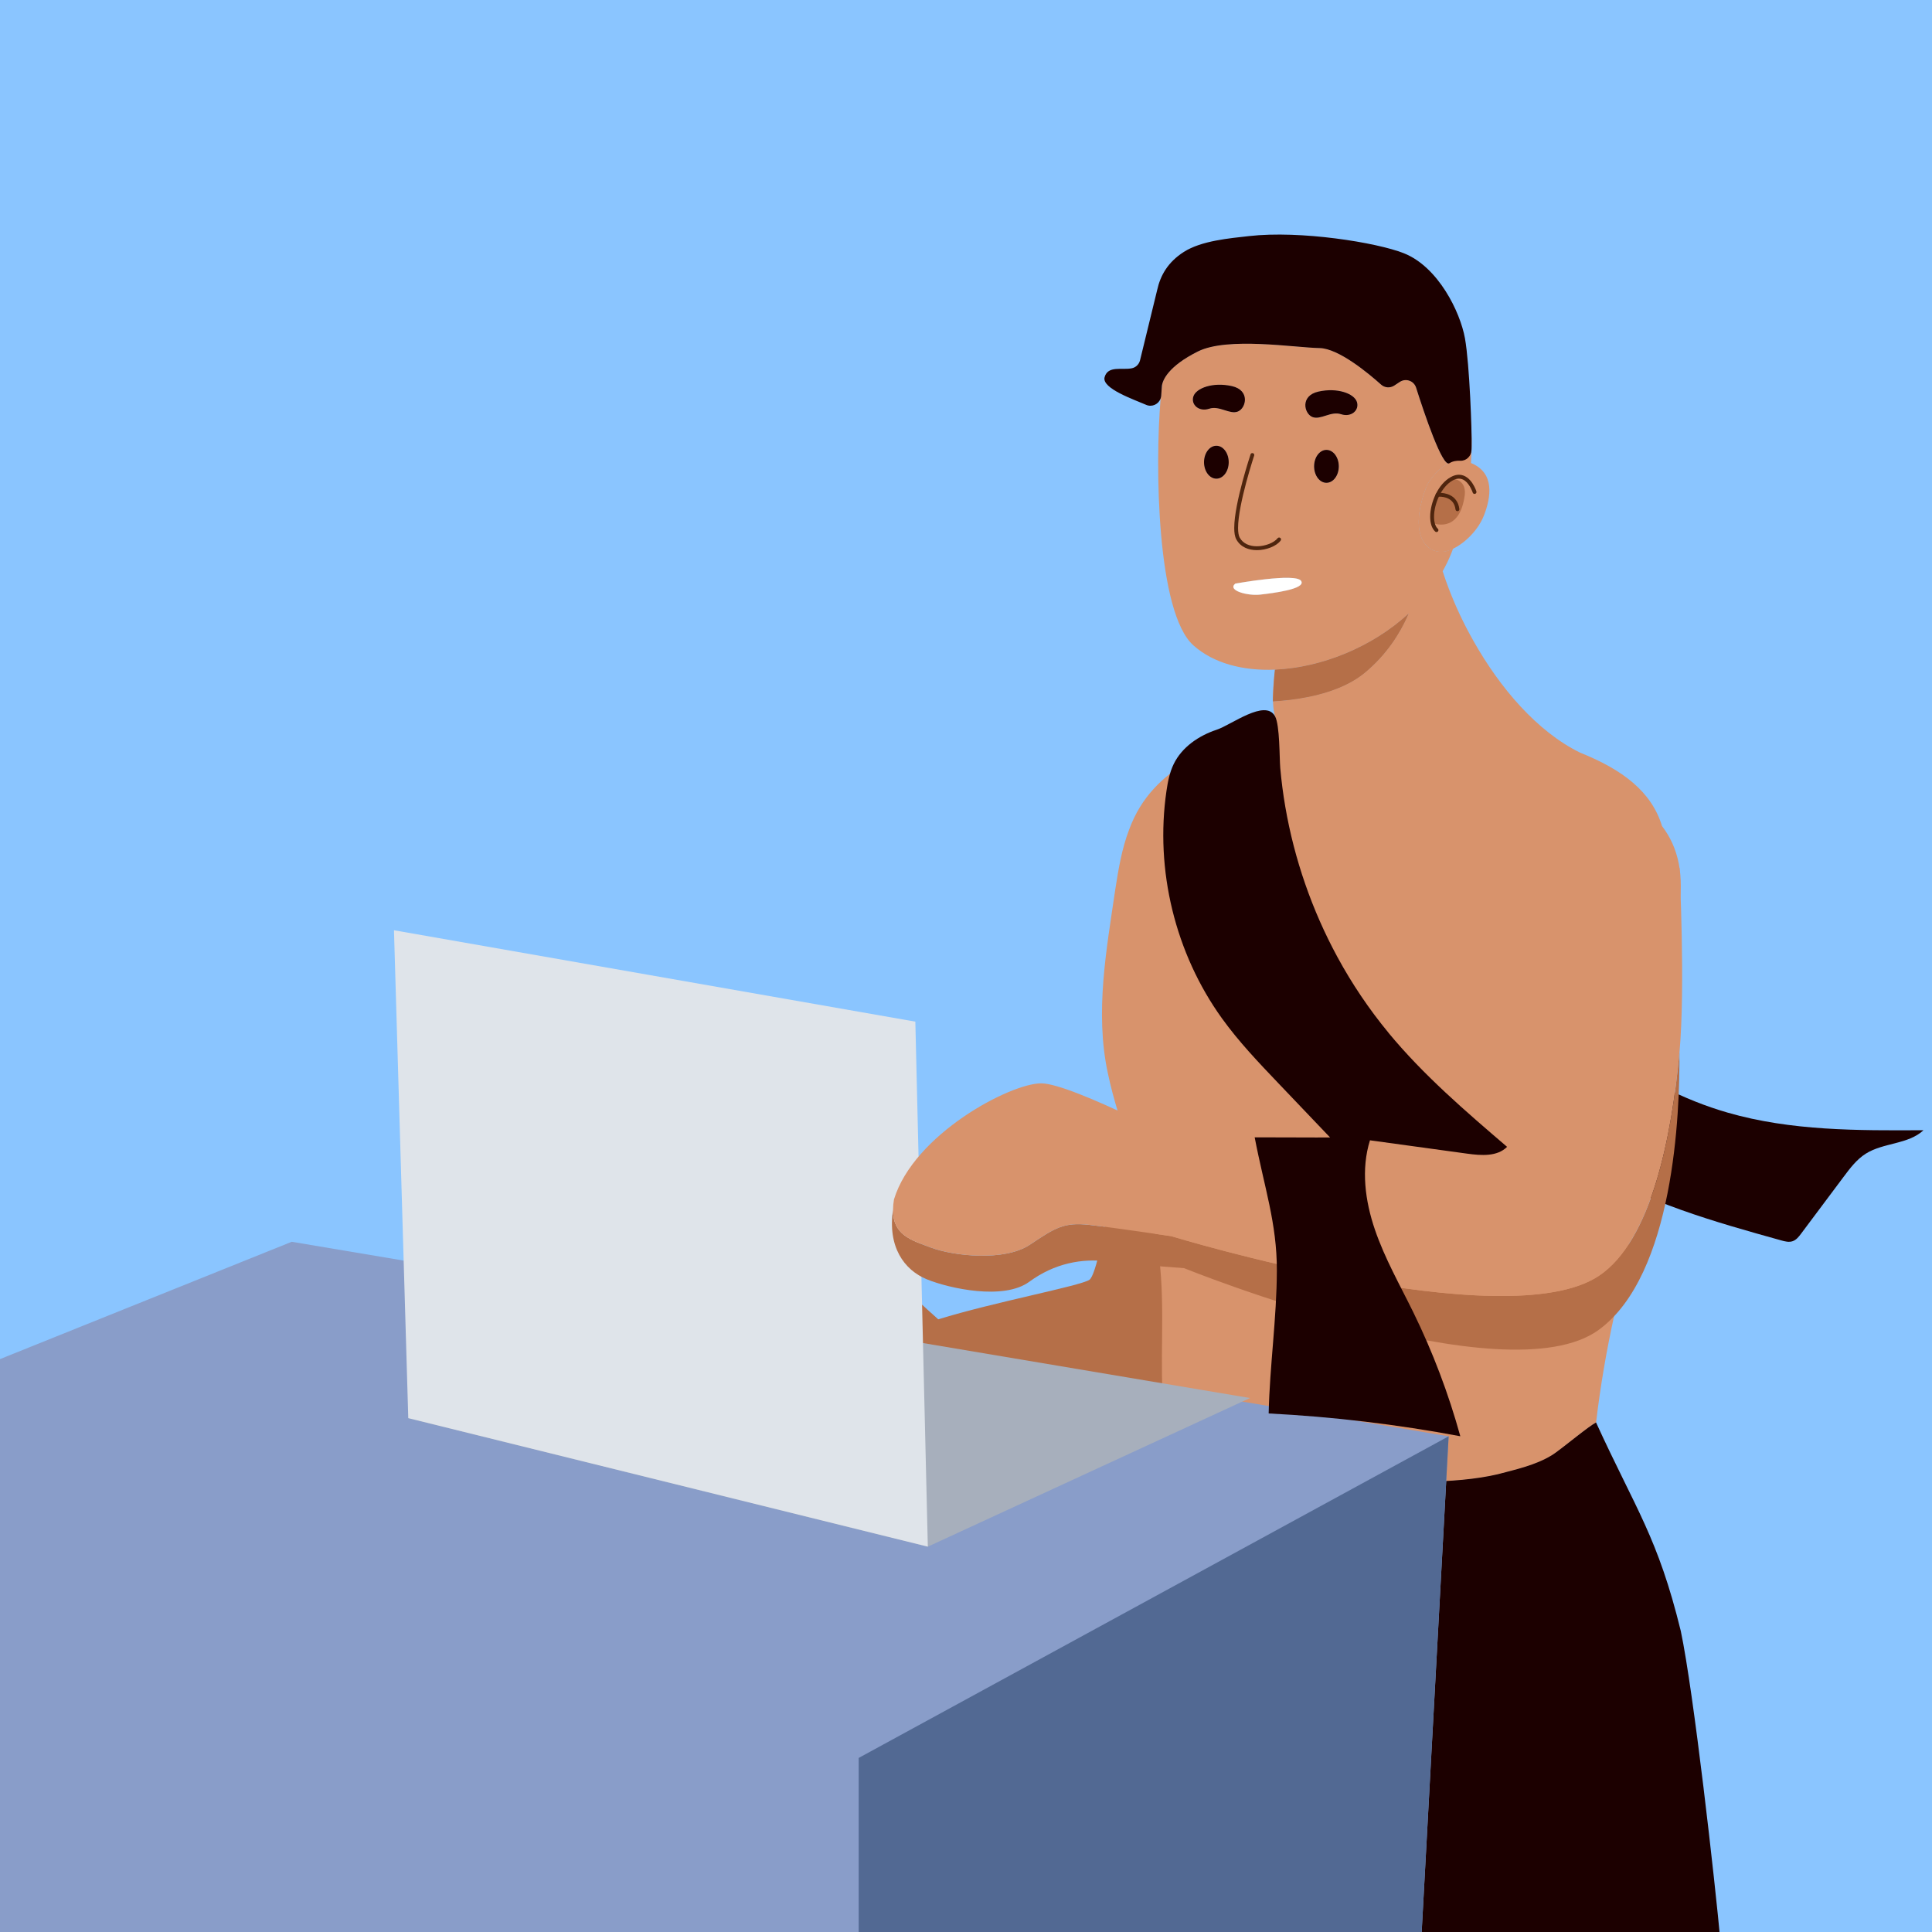 <?xml version="1.0" encoding="UTF-8"?>
<svg id="a" xmlns="http://www.w3.org/2000/svg" xmlns:xlink="http://www.w3.org/1999/xlink" viewBox="0 0 500 500">
  <defs>
    <style>
      .c {
        fill: #526993;
      }

      .c, .d, .e, .f, .g, .h, .i, .j, .k, .l, .m {
        stroke-width: 0px;
      }

      .d {
        fill: #899dc9;
      }

      .e {
        fill: #1c0000;
      }

      .f {
        fill: none;
      }

      .n {
        clip-path: url(#b);
      }

      .g {
        fill: #dfe4ea;
      }

      .h {
        fill: #fff;
      }

      .i {
        fill: #8ac5ff;
      }

      .j {
        fill: #d8936c;
      }

      .k {
        fill: #4f250e;
      }

      .l {
        fill: #a7afbc;
      }

      .m {
        fill: #b56f48;
      }
    </style>
    <clipPath id="b">
      <rect class="f" width="500" height="500"/>
    </clipPath>
  </defs>
  <g class="n">
    <rect class="i" width="500" height="500"/>
    <path class="e" d="M389.39,246.76c15.07,18.72,34.68,34.55,57.77,41.2,16.35,4.71,33.63,4.64,50.64,4.54-3.96,3.7-10.35,3.18-14.94,6.07-2.34,1.48-4.05,3.74-5.71,5.96-3.68,4.91-7.35,9.83-11.03,14.74-.59.79-1.23,1.61-2.16,1.94-.97.35-2.04.07-3.03-.21-17.3-4.82-34.87-9.76-50.14-19.22-8.98-5.57-16.96-12.58-24.89-19.56-4.22-3.71-8.47-7.46-11.79-12-2.49-3.41-4.41-7.19-6.52-10.85-2.02-3.51-4.22-6.93-5.76-10.67-1.97-4.81-2.77-10-3.56-15.13-1.23-8.03-2.46-16.06-3.69-24.09-.46-3.02-4.82-19.18-.98-19.9,3.05-.57,8.61,14.1,10.05,16.82,3.51,6.63,7.17,13.17,11.12,19.55,4.47,7.21,9.29,14.2,14.61,20.81h.01Z"/>
    <path class="m" d="M310.64,376.82c-4.94,3.02-13.66,1.22-18.98.6-10.1-1.19-20.11-3.19-30.02-5.44-8.69-1.97-17.4-4.12-25.89-6.87-9.15-2.96-18.19-5.36-24.42-13.37-2.39-3.07-4.23-6.59-5.34-10.33-.83-2.76-1.29-5.73-.56-8.52,1.46-5.65,7.85-9.18,13.64-8.4,4.86.66,9.03,3.74,12.74,6.96,3.73,3.23,7.29,6.73,11.01,9.99,14.52-4.48,36.71-8.63,39.11-10.22,3.38-2.26,9.57-48.98,9.57-48.98,0,0,36.03,6.75,37.72,6.75s-8.44,81.64-18.58,87.83h0Z"/>
    <path class="j" d="M430.13,213.79c-2.72-8.94-10.21-14.6-21.21-19.01-11.14-5.46-20.77-16.79-27.59-28.91-2.52-4.43-4.64-8.98-6.33-13.39-.61-1.57-1.15-3.13-1.64-4.65.84-1.48,1.58-3.01,2.22-4.6.16-.4.32-.81.47-1.23-1.21.57-2.4.86-3.48.79-4-.27-7.99-5.33-3.2-17.31,0,0,2.14-4.02,5.72-5.59-1.77,1.13-6.47-12.84-8.61-19.58-.57-1.76-2.65-2.5-4.2-1.48l-1.46.96c-1.06.69-2.45.59-3.39-.25-3.29-2.95-11.02-9.38-15.94-9.46-6.38-.11-23.78-2.97-31.48.88-7.71,3.85-9.16,7.45-9.32,8.98,0,.02-.08,1.18-.17,2.47-.02.25-.07.48-.15.7-1.5,17.5-.98,55.47,8.48,63.91,5.21,4.65,12.81,6.62,21.08,6.29l.24-.02c11.75-.54,24.84-5.73,34.39-14.5-.12.29-.25.59-.39.9-1.79,3.97-5.12,9.61-10.95,14.43-5.36,4.44-13.24,6.29-19.55,7.04-1.52.18-2.94.29-4.22.37.06,1.95.31,3.26.64,4.25l-.88.43c-14.77,7.61-30.82,11.63-36.99,28.49-1.9,4.95-2.76,10.22-3.58,15.44-2.28,15.61-5.3,31.72-1.97,47.42,3.03,14.62,9.71,28.25,12.53,42.94,2.58,13.24,1.07,26.91,1.65,40.3.11,3.46.37,6.67.79,9.65.89.66,1.94,1.32,3.15,1.95,16.52,8.7,61.1,14.24,82.81,9.14,4.77-1.26,9.74-2.34,13.95-4.89,1.27-.76,4.12-3.06,6.76-5.11,1.94-1.51,3.77-2.88,4.75-3.41v.02c1.11-9.35,2.69-18.64,4.73-27.84,2.08-9.56,4.36-19.14,4.98-28.93.9-13.41-2.39-27.06.77-40.28,2.8-11.89,8.89-22.63,10.81-34.82,1.65-9.74.05-16.92-4.22-22.49h0ZM343.28,124.95c-1.76,0-3.19-1.91-3.19-4.26s1.43-4.26,3.19-4.26,3.2,1.9,3.2,4.26-1.43,4.26-3.2,4.26ZM341.22,101.34c4.93-1.1,9.23.53,9.94,2.66s-1.42,4.08-4.09,3.2c-2.66-.89-5.32,1.59-7.45.71-2.13-.89-3.19-5.51,1.6-6.57ZM308.85,102.58c.71-2.13,5.01-3.76,9.94-2.66,4.79,1.06,3.73,5.68,1.6,6.57-2.13.88-4.8-1.6-7.46-.71-2.66.88-4.79-1.07-4.08-3.2h0ZM314.8,123.88c-1.77,0-3.2-1.9-3.2-4.26s1.43-4.26,3.2-4.26,3.19,1.91,3.19,4.26-1.43,4.26-3.19,4.26ZM326.07,153.89c-3.2.35-8.52-1.07-6.39-2.85,0,0,15.62-2.84,17.04-.71,1.41,2.13-7.46,3.2-10.65,3.56h0Z"/>
    <path class="j" d="M364.56,158.79c-.12.29-.25.59-.39.9-1.79,3.97-5.12,9.61-10.95,14.43-5.36,4.44-13.24,6.29-19.55,7.04-1.52.18-2.94.29-4.22.37,0-.28-.01-.58-.01-.89v-.06c0-1.58.11-3.53.37-5.95.01-.13.02-.25.04-.38.09-.33.2-.65.32-.96,11.75-.54,24.84-5.73,34.39-14.5Z"/>
    <path class="j" d="M408.31,371.54c-.11,1.25-.2,2.49-.28,3.74-.4,5.05-.77,10.43-2.48,15.22-3.71,11.95-16.95,14.14-27.88,14.54-6.42.4-12.71.48-19.18.57-23.69,1.1-40.89-1.95-50.08-15.63-3.35-4.99-5.63-11.4-6.77-19.53.89.66,1.94,1.32,3.15,1.95,16.52,8.7,61.1,14.24,82.81,9.14,4.77-1.26,9.74-2.34,13.95-4.89,1.27-.76,4.12-3.06,6.76-5.11h0Z"/>
    <path class="j" d="M364.17,159.69c-1.79,3.97-5.12,9.61-10.95,14.43-5.36,4.44-13.24,6.29-19.55,7.04,1.74-5.64,6.59-8.29,11.65-10.37,3.53-1.52,7.78-3.42,11.1-5.32,3.11-1.7,5.29-3.78,7.75-5.78Z"/>
    <path class="j" d="M413.07,368.15c-.58,4.77-1.02,9.56-1.33,14.35-.39,5.05-.77,10.43-2.47,15.22-3.71,11.95-16.96,14.14-27.88,14.55-6.42.39-12.71.48-19.19.56-27.4,1.27-46.11-3-53.79-22.85-1.88-4.87-3.1-10.68-3.62-17.58,16.52,8.7,61.1,14.24,82.81,9.14,4.77-1.26,9.74-2.34,13.95-4.89,1.27-.76,4.12-3.06,6.76-5.11,1.94-1.51,3.77-2.88,4.75-3.41v.02s0,0,0,0Z"/>
    <path class="m" d="M364.56,158.79c-.12.29-.25.59-.39.9-1.79,3.97-5.12,9.61-10.95,14.43-5.36,4.44-13.24,6.29-19.55,7.04-1.52.18-2.94.29-4.22.37h-.04c.01-.3.02-.59.03-.89v-.06c.09-2.09.23-4.13.37-5.95.01-.13.02-.25.04-.38.02-.32.05-.63.08-.94l.24-.02c11.75-.54,24.84-5.73,34.39-14.5h0Z"/>
    <path class="j" d="M300.37,103.11c.1-1.15.21-2.21.32-3.17,0,.02-.08,1.18-.17,2.47-.02.25-.07.48-.15.7Z"/>
    <path class="j" d="M317.99,119.62c0,2.36-1.43,4.26-3.19,4.26s-3.2-1.9-3.2-4.26,1.43-4.26,3.2-4.26,3.19,1.91,3.19,4.26Z"/>
    <path class="j" d="M312.93,105.78c-2.66.88-4.79-1.07-4.08-3.2.71-2.13,5.01-3.76,9.94-2.66,4.79,1.06,3.73,5.68,1.6,6.57-2.13.88-4.8-1.6-7.46-.71h0Z"/>
    <path class="j" d="M336.72,150.33c1.41,2.13-7.46,3.2-10.65,3.56-3.2.35-8.52-1.07-6.39-2.85,0,0,15.62-2.84,17.04-.71h0Z"/>
    <path class="j" d="M346.48,120.69c0,2.35-1.43,4.26-3.2,4.26s-3.19-1.91-3.19-4.26,1.43-4.26,3.19-4.26,3.2,1.9,3.2,4.26Z"/>
    <path class="j" d="M351.16,104c.71,2.13-1.42,4.08-4.09,3.2-2.66-.89-5.32,1.59-7.45.71-2.13-.89-3.19-5.51,1.6-6.57,4.93-1.1,9.23.53,9.94,2.66Z"/>
    <path class="j" d="M380.84,115.92v.1c-.02,1.27-.07,2.55-.16,3.82-.1,1.65-.26,3.3-.47,4.93-.76,6.14-2.19,12.07-4.15,17.23-1.21.57-2.4.86-3.48.79-4-.27-7.99-5.33-3.2-17.31,0,0,2.14-4.02,5.72-5.59-1.77,1.13-6.47-12.84-8.61-19.58-.57-1.76-2.65-2.5-4.2-1.48l-1.46.96c-1.06.69-2.45.59-3.39-.25-3.29-2.95-11.02-9.38-15.94-9.46-6.38-.11-23.78-2.97-31.48.88-7.71,3.85-9.16,7.45-9.32,8.98.18-1.55.39-2.84.6-3.79,4.84-21.71,27.06-29.99,57.44-21.23,16.31,4.71,22.39,22.75,22.11,41h0Z"/>
    <path class="k" d="M323.64,117.6s-1.05,3.16-2.11,7.11c-1.05,3.95-2.11,8.68-2.11,11.93,0,1.18.13,2.18.53,2.93.54,1.02,1.36,1.73,2.3,2.18.94.45,1.99.63,3.04.63,1.24,0,2.48-.26,3.56-.69,1.08-.43,2-1.03,2.58-1.78.17-.22.13-.53-.09-.7-.22-.17-.53-.13-.7.09-.42.54-1.21,1.08-2.17,1.46-.96.38-2.09.62-3.19.62-.93,0-1.84-.17-2.61-.54-.77-.37-1.41-.93-1.85-1.74-.26-.48-.41-1.35-.41-2.46,0-3.04,1.04-7.76,2.08-11.67.52-1.96,1.05-3.72,1.44-5,.2-.64.36-1.15.47-1.51.11-.35.18-.55.18-.55.09-.26-.05-.55-.32-.63-.26-.09-.55.05-.63.32h0Z"/>
    <path class="e" d="M317.99,119.62c0,2.36-1.43,4.26-3.19,4.26s-3.2-1.9-3.2-4.26,1.43-4.26,3.2-4.26,3.19,1.91,3.19,4.26Z"/>
    <path class="e" d="M346.48,120.69c0,2.35-1.43,4.26-3.2,4.26s-3.19-1.91-3.19-4.26,1.43-4.26,3.19-4.26,3.2,1.9,3.2,4.26Z"/>
    <path class="j" d="M384.01,133.47c-1.36,3.49-4.69,6.99-7.95,8.53-1.21.57-2.4.86-3.48.79-4-.27-7.99-5.33-3.2-17.31,0,0,2.14-4.02,5.72-5.59,1.59-.7,3.48-.91,5.59-.05l.14.05c6.05,2.56,5.06,8.79,3.19,13.58h0Z"/>
    <path class="m" d="M370.7,135.33s6.66,2.93,8.25-6.39c1.06-5.06-3.19-5.06-3.19-5.06,0,0-5.32,3.99-5.06,11.45Z"/>
    <path class="e" d="M320.39,106.49c-2.13.88-4.8-1.6-7.46-.71-2.66.88-4.79-1.07-4.08-3.2.71-2.13,5.01-3.76,9.94-2.66,4.79,1.06,3.73,5.68,1.6,6.57h0Z"/>
    <path class="e" d="M347.07,107.2c-2.66-.89-5.32,1.59-7.45.71-2.13-.89-3.19-5.51,1.6-6.57,4.93-1.1,9.23.53,9.94,2.66s-1.42,4.08-4.09,3.2Z"/>
    <path class="h" d="M326.07,153.89c-3.2.35-8.52-1.07-6.39-2.85,0,0,15.62-2.84,17.04-.71,1.41,2.13-7.46,3.2-10.65,3.56h0Z"/>
    <path class="k" d="M372.1,136.83c-.62-.56-.98-1.7-.97-3.11,0-1.64.47-3.61,1.32-5.35.85-1.75,2.08-3.26,3.54-4.05.61-.33,1.13-.45,1.58-.45.58,0,1.07.2,1.52.52.67.48,1.2,1.26,1.54,1.92.17.33.3.63.39.84.04.11.07.19.09.25l.02.06v.02c.09.26.37.41.63.33.26-.08.41-.36.33-.63,0-.03-.33-1.05-1.03-2.11-.35-.53-.8-1.07-1.38-1.49-.57-.42-1.29-.72-2.11-.72-.64,0-1.33.18-2.06.58-1.72.93-3.05,2.61-3.96,4.49-.91,1.88-1.42,3.97-1.42,5.79,0,1.56.36,2.96,1.29,3.84.2.19.52.18.71-.02.19-.2.18-.52-.02-.71h0Z"/>
    <path class="k" d="M372.09,128.56h.02c.05,0,.2-.02.4-.02.55,0,1.54.08,2.39.54.85.46,1.58,1.22,1.79,2.78.03.27.28.47.56.43.27-.03.47-.28.43-.56-.22-1.85-1.23-2.97-2.31-3.53-1.08-.57-2.21-.65-2.86-.65-.32,0-.52.02-.54.02-.27.03-.47.28-.44.55.03.27.28.47.55.44h0Z"/>
    <path class="e" d="M380.85,115.36c-.01.19-.01.38-.01.56v.1c-.01.15-.02.29-.02.43-.03,1.57-1.32,2.86-2.89,2.79-.94-.05-1.96.09-2.84.65-1.77,1.13-6.47-12.84-8.61-19.58-.57-1.76-2.65-2.5-4.2-1.48l-1.46.96c-1.06.69-2.45.59-3.39-.25-3.29-2.95-11.02-9.38-15.94-9.46-6.38-.11-23.78-2.97-31.48.88-7.71,3.85-9.16,7.45-9.32,8.98,0,.02-.08,1.18-.17,2.47-.02.25-.07.48-.15.7-.51,1.5-2.22,2.33-3.76,1.66l-.04-.02c-2.96-1.3-11.51-4.21-10.7-7.13.85-3.09,4.51-1.79,7.04-2.31,1.05-.21,1.87-1.03,2.13-2.06l4.45-18.25c.8-3.61,2.67-7.11,6.88-9.8,4.57-2.93,11.97-3.54,16.87-4.1,13.33-1.52,33.05,1.66,40.05,4.43,8.92,3.52,14.61,15.19,15.84,22.02,1.22,6.82,1.82,24.59,1.72,27.81h0Z"/>
    <path class="e" d="M445.31,503.03c1.33,11.93-100.53,5.35-134.53,4.99-2.55,0-5.87-.33-7.2-2.37-4.08-43.16-6.46-111.83-1.94-135.2.89.66,1.94,1.32,3.15,1.95,16.52,8.7,61.1,14.24,82.81,9.14,4.77-1.26,9.74-2.34,13.95-4.89,1.27-.76,4.12-3.06,6.76-5.11,1.94-1.51,3.77-2.88,4.75-3.41v.02c10.37,22.64,15.98,29.68,21.93,53.97,3.36,15.94,8.82,64.65,10.32,80.91h0Z"/>
    <polygon class="d" points="-26.23 510.15 -40.76 368.13 75.5 321.37 374.91 371.71 367.18 513.74 -26.23 510.15"/>
    <polygon class="c" points="222.23 454.95 374.91 371.71 367.18 513.74 222.23 517.04 222.23 454.95"/>
    <polygon class="l" points="105.66 367.01 240.12 400.27 323.5 361.81 192.94 339.86 105.66 367.01"/>
    <polygon class="g" points="101.96 240.75 236.89 264.4 240.12 400.27 105.66 367.01 101.96 240.75"/>
    <path class="m" d="M413.79,344.14c-24.18,17.71-107.35-15.94-107.35-15.94,0,0-13.23-.94-19.82-1.76-6.6-.8-13.67.46-20.26,5.29-6.59,4.83-20.67,1.74-26.53-.66-5.85-2.42-10.16-8.4-8.71-18.03-.1,6.49,4.54,7.86,9.76,9.82,5.87,2.2,19.05,3.67,25.65-.73,6.59-4.4,8.79-5.86,15.38-5.13,6.6.73,21.25,2.93,21.25,2.93,0,0,86.45,26.38,110.63,10.26,13.61-9.08,18.86-36.04,20.85-57.87.14,15.84-1.42,57.59-20.85,71.82Z"/>
    <path class="j" d="M434.64,272.32c-1.99,21.83-7.24,48.79-20.85,57.87-24.18,16.12-110.63-10.26-110.63-10.26,0,0-14.65-2.2-21.25-2.93-6.59-.73-8.79.73-15.38,5.13-6.6,4.4-19.78,2.93-25.65.73-5.22-1.96-9.86-3.33-9.76-9.82v-.03c0-.79.08-1.65.24-2.6,5.13-16.85,30.04-30.04,38.1-30.04s41.03,17.58,41.03,17.58c0,0,73.99-8.06,76.92-10.25,2.93-2.2,1.47-43.23,1.47-43.23l45.77-19.87s1.54,30.78,0,47.72h0Z"/>
    <path class="e" d="M359.33,267.28c9.05,10.96,19.9,20.27,30.7,29.52-2.54,2.57-6.7,2.26-10.28,1.77-8.4-1.15-16.8-2.31-25.2-3.46-2.35,7.49-1.26,15.7,1.28,23.13s6.46,14.3,9.92,21.35c5.05,10.3,9.13,21.06,12.18,32.11-16.38-3.08-32.96-5.05-49.6-5.9.27-12.36,2.09-24.65,2.12-37.01.03-12.24-3.27-21.52-5.74-34.45,10.21,0,14.93.07,19.51.03-4.46-4.68-8.92-9.35-13.38-14.03-5.12-5.37-10.26-10.76-14.6-16.79-12.09-16.8-17.36-38.37-14.36-58.85.35-2.39.82-4.81,1.88-6.98,2.14-4.39,6.51-7.35,11.15-8.88,3.73-1.23,12.54-8.04,15.06-3.49,1.27,2.29,1.13,10.83,1.36,13.43.3,3.35.73,6.68,1.3,9.99,2.34,13.59,6.92,26.8,13.5,38.92,3.76,6.92,8.18,13.49,13.2,19.57v.02Z"/>
  </g>
</svg>
